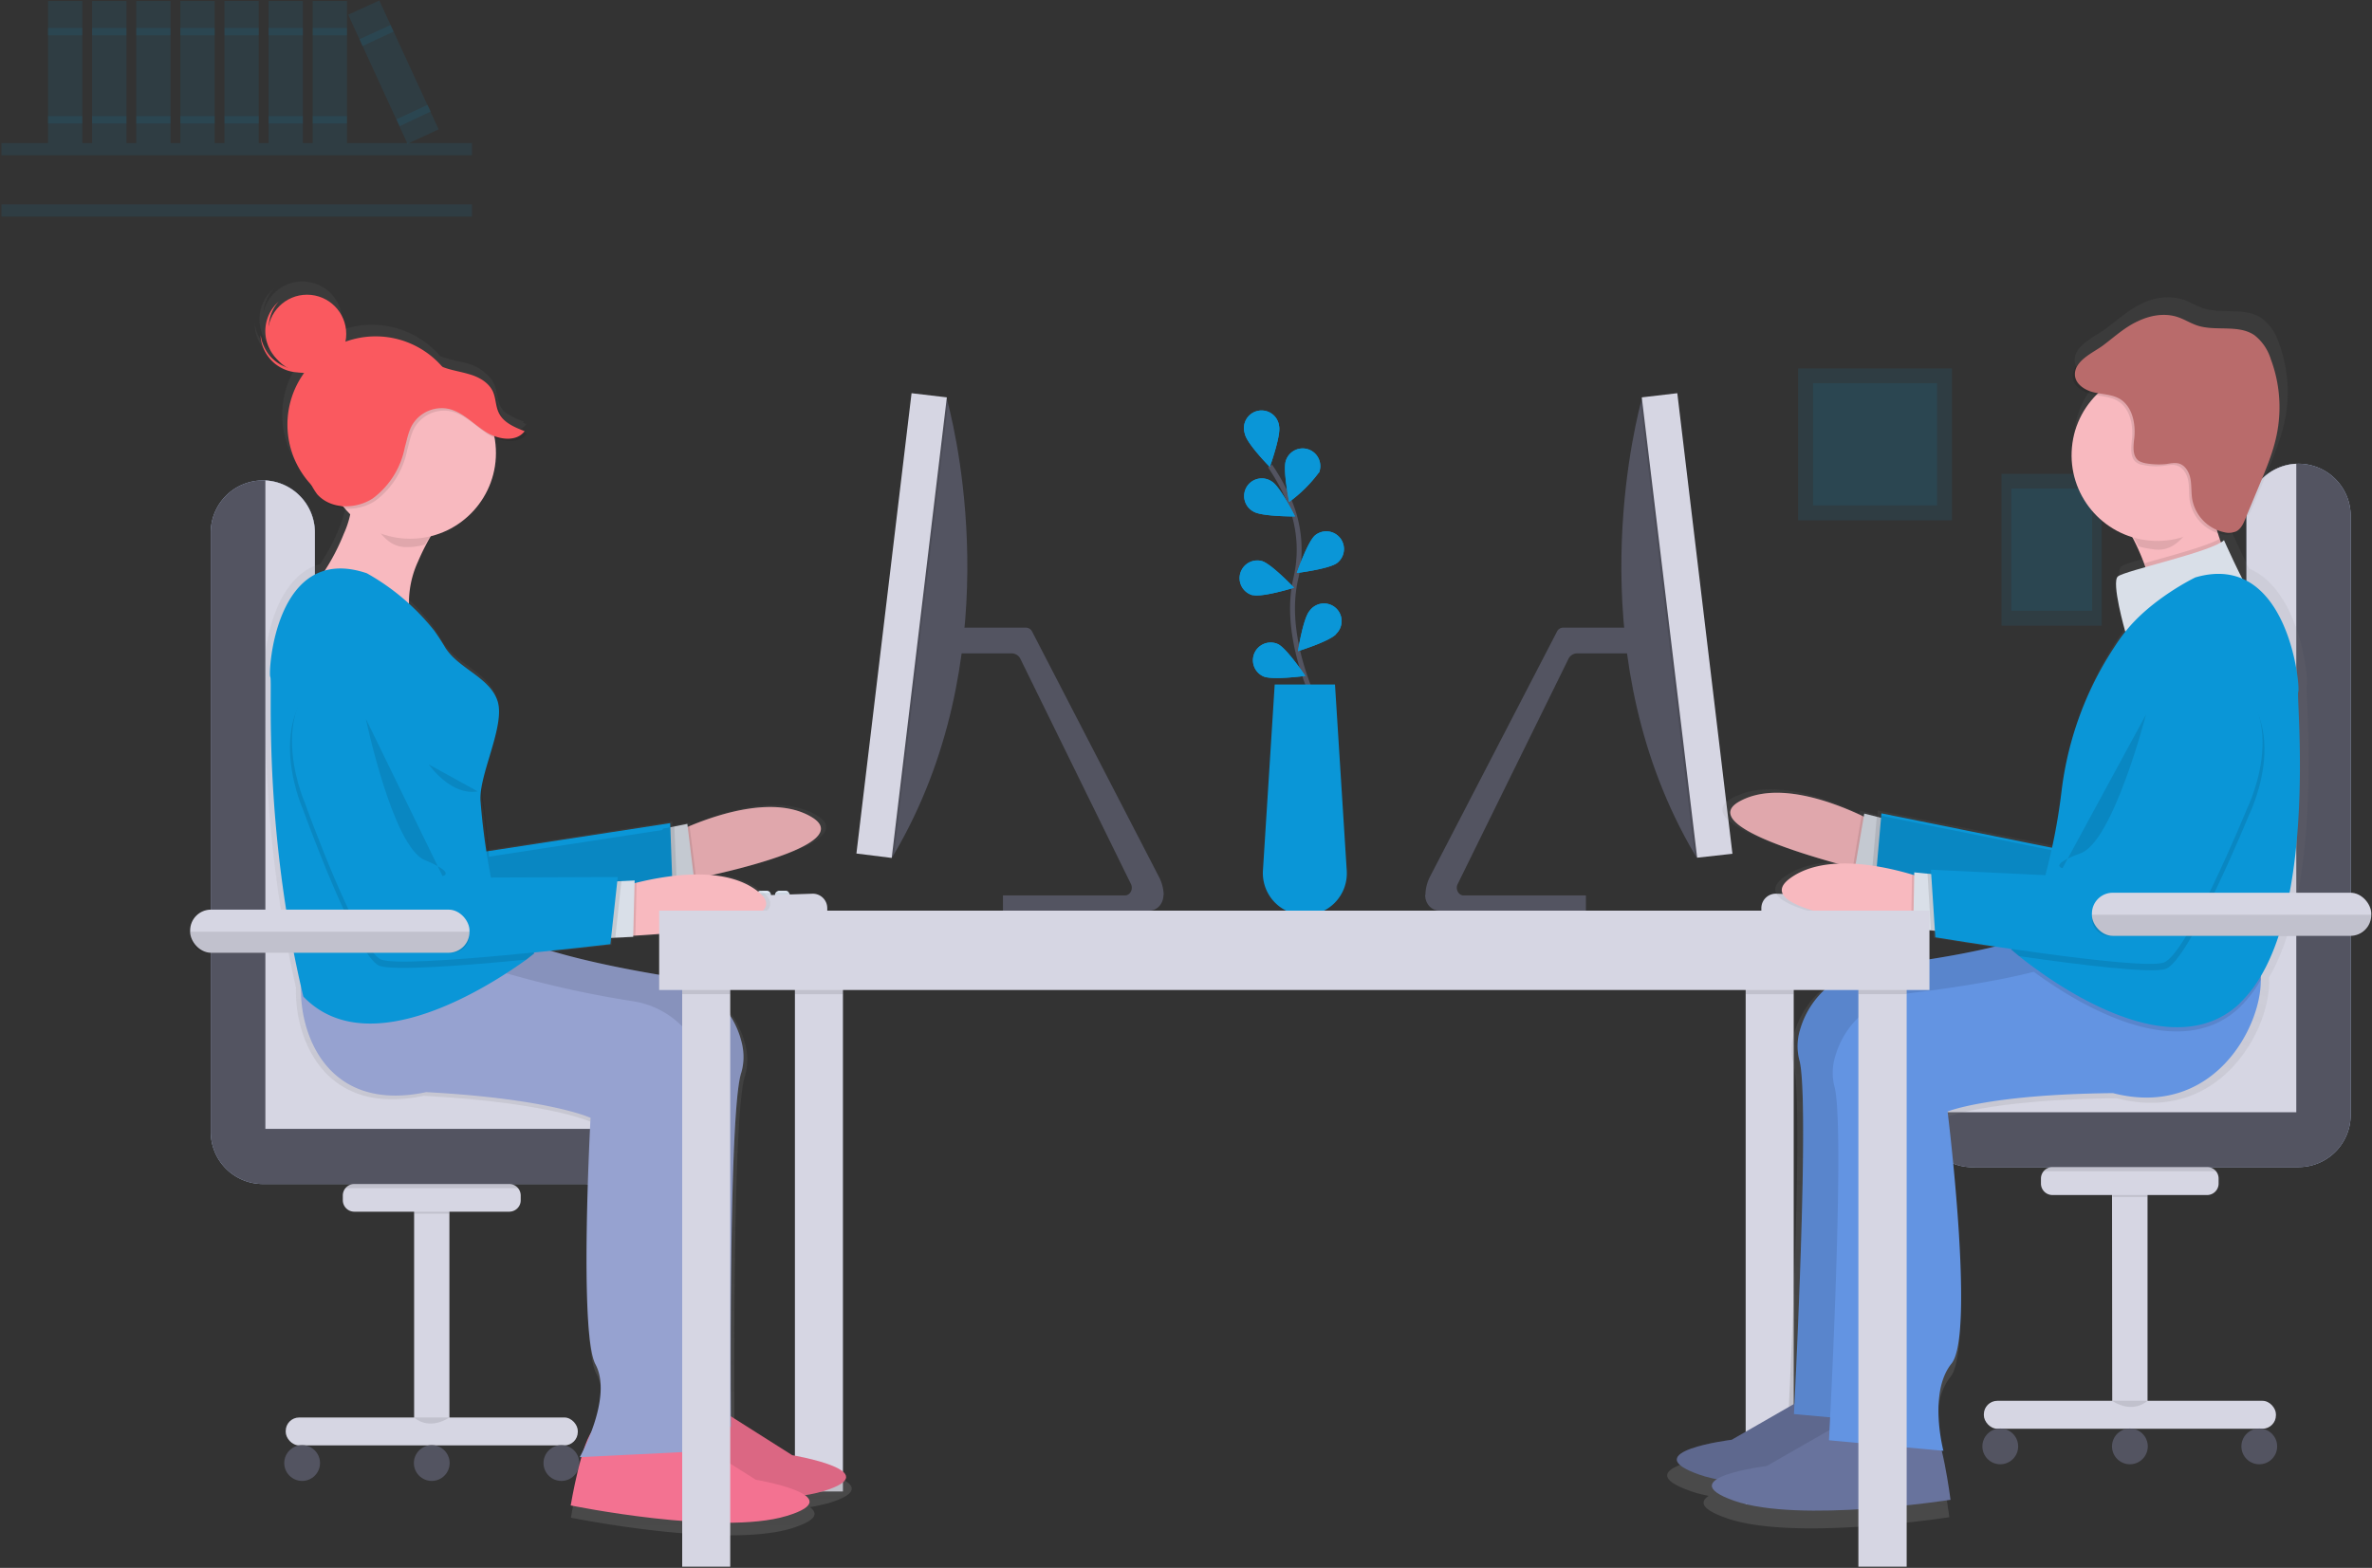 <?xml version="1.0" encoding="UTF-8"?><svg width="968" height="640" xmlns="http://www.w3.org/2000/svg"><rect width="100%" height="100%" fill="#333333" stroke="none"/><!--Generator: Sketch 50.2 (55047) - http://www.bohemiancoding.com/sketch--><defs><linearGradient x1="45.7%" y1="101.4%" x2="63.4%" y2="-1%" id="a"><stop stop-color="gray" stop-opacity=".3" offset="0%"/><stop stop-color="gray" stop-opacity=".1" offset="54%"/><stop stop-color="gray" stop-opacity=".1" offset="100%"/></linearGradient><linearGradient x1="50%" y1="100%" x2="50%" y2="0%" id="b"><stop stop-color="gray" stop-opacity=".3" offset="0%"/><stop stop-color="gray" stop-opacity=".1" offset="54%"/><stop stop-color="gray" stop-opacity=".1" offset="100%"/></linearGradient></defs><g fill="none" fill-rule="evenodd"><path fill="#0A96D7" fill-rule="nonzero" opacity=".1" d="M816.8 193.4h40.9v62h-40.9z"/><path fill="#0A96D7" fill-rule="nonzero" opacity=".1" d="M820.8 199.4h33v49.9h-33zm-87-49h62.8v62h-62.8z"/><path fill="#0A96D7" fill-rule="nonzero" opacity=".1" d="M739.9 156.4h50.6v49.9h-50.6zM.6 58.4h192v5H.6zm0 25h192v5H.6z"/><path fill="#D6D6E3" fill-rule="nonzero" d="M324.4 389.6H344v219.2h-19.6z"/><path d="M916.8 412.6V210.5a21.3 21.3 0 0 1 21.3-21.2 21.3 21.3 0 0 1 21.2 21.2v244.6a21.3 21.3 0 0 1-21.2 21.3H806.4a21.3 21.3 0 1 1 0-42.5h89.2a21.3 21.3 0 0 0 21.2-21.3z" fill="#AEBEE1" fill-rule="nonzero"/><path d="M916.8 412.6V210.5a21.3 21.3 0 0 1 21.3-21.2 21.3 21.3 0 0 1 21.2 21.2v244.6a21.3 21.3 0 0 1-21.2 21.3H806.4a21.3 21.3 0 1 1 0-42.5h89.2a21.3 21.3 0 0 0 21.2-21.3z" fill="#535461" fill-rule="nonzero"/><path d="M785.2 454a21.3 21.3 0 0 1 21.2-20.1h89.2a21.3 21.3 0 0 0 21.2-21.3V210.5c0-11.3 9-20.7 20.3-21.2V454H785.2z" fill="#D6D6E3" fill-rule="nonzero"/><path d="M128.5 419.5V217.3a21.3 21.3 0 0 0-21.2-21.2A21.3 21.3 0 0 0 86 217.3V462a21.3 21.3 0 0 0 21.3 21.3h131.6a21.3 21.3 0 1 0 0-42.5h-89.1a21.3 21.3 0 0 1-21.3-21.3z" fill="#AEBEE1" fill-rule="nonzero"/><path d="M128.5 419.5V217.3a21.3 21.3 0 0 0-21.2-21.2A21.3 21.3 0 0 0 86 217.3V462a21.3 21.3 0 0 0 21.3 21.3h131.6a21.3 21.3 0 1 0 0-42.5h-89.1a21.3 21.3 0 0 1-21.3-21.3z" fill="#535461" fill-rule="nonzero"/><path d="M260.1 460.8a21.3 21.3 0 0 0-21.2-20h-89.1a21.3 21.3 0 0 1-21.3-21.3V217.3a21.3 21.3 0 0 0-20.2-21.2v264.7h151.8zm452.3-71.2H732V614h-19.6z" fill="#D6D6E3" fill-rule="nonzero"/><path fill="#000" fill-rule="nonzero" opacity=".1" d="M324.4 389.6H344v16.2h-19.6zm388 0H732v16.2h-19.6zm-318-133.4a240 240 0 0 1-1.1 10.5h-2.8v-10.5h4z"/><path d="M474.8 365.3c0 3.5-2.5 6.4-5.7 6.4h-59.8v-6.2h49.8c2.1 0 3.5-2.6 2.4-4.7l-45.1-91.9a4 4 0 0 0-3.5-2.2h-22.4v-10.5h28.2c1 0 2 .6 2.5 1.6l51.7 100a17 17 0 0 1 2 7.5z" fill="#535461" fill-rule="nonzero"/><path d="M364.9 348.6l-.8 1.4-7.7-5.1 23.7-182.5h6.1l.7 2.4c4.1 15.8 24.2 105.1-22 183.8z" fill="#535461" fill-rule="nonzero"/><path d="M386.9 164.8l-22 183.8-.8 1.4-7.7-5.1 23.7-182.5h6.1l.7 2.4z" fill="#000" fill-rule="nonzero" opacity=".1"/><path fill="#D6D6E3" fill-rule="nonzero" d="M349.5 348.4L372 160.5l14.4 1.7-22.5 188z"/><path d="M300.1 365.3c0 1-.7 1.7-1.7 1.7H296c-1 0-1.7-.7-1.7-1.7v-.2c0-.8.8-1.5 1.6-1.5h2.6c.8 0 1.5.6 1.7 1.3v.4zm7.7 0c0 1-.8 1.7-1.7 1.7h-2.6a1.7 1.7 0 0 1-1.2-2.9c.3-.3.8-.5 1.2-.5h2.6a1.7 1.7 0 0 1 1.7 1.7zm6.8 0c0 1-.8 1.7-1.7 1.7h-2.5a1.7 1.7 0 0 1 0-3.4h2.5a1.7 1.7 0 0 1 1.7 1.7zm7.7 0c0 1-.8 1.7-1.7 1.7H318a1.7 1.7 0 0 1-1.4-2.7l.2-.2c.4-.3.8-.5 1.2-.5h2.6c.5 0 1 .2 1.2.6.3.3.5.7.5 1.1z" fill="#E3EDF9" fill-rule="nonzero"/><path d="M300 365a1.7 1.7 0 0 1-1.6 2H296c-1 0-1.8-.7-1.8-1.7v-.2l6-.2zm7.7-.4a1.7 1.7 0 0 1-1.6 2.4h-2.6a1.7 1.7 0 0 1-1.6-2.2l5.8-.2zm6.7-.2l.2 1c0 .9-.7 1.6-1.7 1.6h-2.5a1.7 1.7 0 0 1-1.6-2.4l5.6-.2zm7.9 1c0 .9-.8 1.6-1.7 1.6H318a1.7 1.7 0 0 1-1.4-2.7l5.2-.1c.3.3.5.7.5 1.1z" fill="#000" fill-rule="nonzero" opacity=".1"/><path d="M337.6 372.1h-49.4V370a3.9 3.9 0 0 1 3.7-3.9l39.7-1.3a5.9 5.9 0 0 1 6 5.8v1.6z" fill="#D6D6E3" fill-rule="nonzero"/><path d="M581.6 365.3c0 3.5 2.5 6.4 5.7 6.4h59.9v-6.2h-49.9c-2.1 0-3.5-2.6-2.4-4.7l45.2-91.9a4 4 0 0 1 3.4-2.2H666v-10.5h-28.2a2.8 2.8 0 0 0-2.4 1.6l-51.8 100a17 17 0 0 0-1.9 7.5z" fill="#535461" fill-rule="nonzero"/><path d="M691.5 348.6l.9 1.4 7.6-5.1-23.7-182.5h-6.1l-.7 2.4c-4 15.8-24.2 105.1 22 183.8z" fill="#535461" fill-rule="nonzero"/><path d="M669.5 164.8l22 183.8.8 1.4 7.7-5.1-23.7-182.5h-6.1l-.7 2.4z" fill="#000" fill-rule="nonzero" opacity=".1"/><path fill="#D6D6E3" fill-rule="nonzero" d="M670 162.2l14.5-1.7 22.5 188-14.4 1.6z"/><path d="M756.3 365.3c0 1 .8 1.7 1.7 1.7h2.6c1 0 1.7-.7 1.7-1.7v-.2c-.1-.8-.8-1.5-1.7-1.5H758c-.8 0-1.4.6-1.6 1.3l-.1.4zm-7.7 0c0 1 .8 1.7 1.7 1.7h2.6a1.7 1.7 0 0 0 1.2-2.9c-.3-.3-.7-.5-1.2-.5h-2.6c-.7 0-1.3.4-1.6 1v.7zm-6.8 0c0 1 .8 1.7 1.7 1.7h2.6a1.7 1.7 0 0 0 0-3.4h-2.6a1.7 1.7 0 0 0-1.7 1.7zm-7.7 0c0 1 .8 1.7 1.7 1.7h2.6a1.7 1.7 0 0 0 1.4-2.7l-.2-.2c-.3-.3-.8-.5-1.2-.5h-2.6c-.4 0-.9.2-1.2.6-.3.3-.5.7-.5 1.1z" fill="#E3EDF9" fill-rule="nonzero"/><path d="M756.4 365a1.7 1.7 0 0 0 1.6 2h2.6c1 0 1.7-.7 1.7-1.7v-.2l-6-.2zm-7.6-.4a1.7 1.7 0 0 0 1.5 2.4h2.6a1.7 1.7 0 0 0 1.6-2.2l-5.7-.2zm-6.7-.2c-.2.3-.3.6-.3 1 0 .9.8 1.6 1.7 1.6h2.6a1.7 1.7 0 0 0 1.5-2.4l-5.5-.2zm-8 1c0 .9.8 1.6 1.7 1.6h2.6a1.7 1.7 0 0 0 1.4-2.7l-5.2-.1c-.3.3-.5.7-.5 1.1z" fill="#000" fill-rule="nonzero" opacity=".1"/><path d="M718.8 372.1h49.4V370a3.9 3.9 0 0 0-3.7-3.9l-39.6-1.3a5.9 5.9 0 0 0-6.1 5.8v1.6z" fill="#D6D6E3" fill-rule="nonzero"/><path d="M925.8 399.3c23-39.2 14.7-118.1 15.6-119.6.8-1.3-2.3-38.5-23.5-47.6-3.9-7.6-7.6-16.1-7.6-16.1l-1.3.9a66.5 66.5 0 0 1-1.2-3.8l1.8.5c1.6.4 3.3.2 4.8-.5l1.4-1c1.7-1.2 2.6-3.2 3.4-5l6.2-14.8c2.7-6.7 5.5-13.4 7-20.5A57.6 57.6 0 0 0 930 140a20.3 20.3 0 0 0-7-10.1c-6.8-4.7-16.4-1.5-24.2-4.2-2.6-.9-5-2.4-7.5-3.3a23 23 0 0 0-17.2 1.5c-5.4 2.5-9.7 6.5-14.4 10-2.3 1.8-6 3.6-8.8 6-2.6 2-4.6 4.6-4.2 7.9.4 3.7 4.4 6 8 6.8l1.9.4a36 36 0 0 0 15.4 59.8 84.4 84.4 0 0 1 5.4 12.5c-6.1 1.7-10.8 3.1-11.8 4-2.9 2.3 3.1 23.1 3.1 23.1a102.1 102.1 0 0 0-4.6 6.6 140.6 140.6 0 0 0-22.2 60.5 284 284 0 0 1-4 23.7l-71.6-14.4-.1 1.8-1.8-.4-5.3-1.3-.3 1.2-.8-.4c-13.3-6.3-35.8-14.2-51-6-16 8.6 18.6 20.1 40.8 26.2-7.3.4-14.4 2.1-20 6.3-16 12 29.5 18.4 51 20.6h1v.5l7.4.7 1.7.2.2 2.6 25 4c-16.3 4-36.5 6.8-50.5 8.5a36.9 36.9 0 0 0-31.4 26.4 23.5 23.5 0 0 0-.3 12.7c4.1 14.6-1 121.5-2.1 144.5L703.4 594s-41 5-13.6 14.6c2.4.9 5 1.5 7.5 2-3.6 2.4-3.3 5.4 7.3 9.1 27.3 9.6 90.9-.4 90.9-.4s-1.4-11.3-3.7-20.6h.7S786 574.3 796 562c10-12.3-1.7-106-1.7-106s17.5-7.2 69.5-7.7c42 10.8 62.5-27.8 62.2-47.7l-.1-1.3z" fill="url(#a)" fill-rule="nonzero"/><path d="M770.5 338.6l-4.4 18-10-2.4c-20.3-5.3-63.2-18-46-27.2 14.8-8 36.6-.2 49.6 5.9a124.6 124.6 0 0 1 10.8 5.7z" fill="#F8B9BF" fill-rule="nonzero"/><path d="M769.3 343.7l-3.2 13-10-2.4 3.6-21.4c4.7 2.3 8.3 4.3 9.9 5.2l-.3 5.6z" fill="#000" fill-rule="nonzero" opacity=".1"/><path fill="#D9DFE8" fill-rule="nonzero" d="M769.3 358l-12.4-3.1 3.9-22.8 9.9 2.5z"/><path fill="#000" fill-rule="nonzero" opacity=".1" d="M769.3 358l-5.4-1.4 2-23.2 4.8 1.2z"/><path d="M889.1 263.7s-23.8-13.8-34.4 25.7c-10.6 39.5-11.6 57.8-11.6 57.8L767.8 332l-2.4 27.5s80.5 26 90.7 24.1c10-1.9 43-57 43-57s29.8-42.7-10-63z" fill="#0A96D7" fill-rule="nonzero"/><g opacity=".1" fill="#000" fill-rule="nonzero"><path d="M770.5 338.6l-4.4 18-10-2.4c-20.3-5.3-63.2-18-46-27.2 14.8-8 36.6-.2 49.6 5.9a124.6 124.6 0 0 1 10.8 5.7z"/><path d="M769.3 343.7l-3.2 13-10-2.4 3.6-21.4c4.7 2.3 8.3 4.3 9.9 5.2l-.3 5.6z"/><path d="M769.3 358l-12.4-3.1 3.9-22.8 9.9 2.5z"/><path d="M769.3 358l-5.4-1.4 2-23.2 4.8 1.2z"/><path d="M889.1 264.7s-23.8-13.8-34.4 25.7c-10.6 39.5-11.6 57.8-11.6 57.8L767.8 333l-2.4 27.5s80.5 26 90.7 24.1c10-1.9 43-57 43-57s29.8-42.7-10-63z"/></g><path d="M737.5 570l-30.8 17.7s-39.8 4.9-13.3 14.2c26.5 9.3 88.2-.5 88.2-.5s-3.4-27.7-8.2-31.5c-4.7-4-36 0-36 0z" fill="#68739D" fill-rule="nonzero"/><path d="M857.3 371.3s-15.3 8-42.5 14.9c-16 4-35.9 6.8-49.6 8.4a35.8 35.8 0 0 0-30.6 25.7 22.8 22.8 0 0 0-.3 12.4c4.5 15.8-2.2 144.5-2.2 144.5l46.7 4.3s-6.4-23.7 3.3-35.7c9.6-12-1.7-102.9-1.7-102.9s17-7 67.5-7.4c46.9 12 66.2-39.3 59-53.7-7.3-14.3-49.6-10.5-49.6-10.5z" fill="#6394E2" fill-rule="nonzero"/><g opacity=".1" fill="#000" fill-rule="nonzero"><path d="M737.5 570l-30.8 17.7s-39.8 4.9-13.3 14.2c26.5 9.3 88.2-.5 88.2-.5s-3.4-27.7-8.2-31.5c-4.7-4-36 0-36 0z"/><path d="M857.3 371.3s-15.3 8-42.5 14.9c-16 4-35.9 6.8-49.6 8.4a35.8 35.8 0 0 0-30.6 25.7 22.8 22.8 0 0 0-.3 12.4c4.5 15.8-2.2 144.5-2.2 144.5l46.7 4.3s-6.4-23.7 3.3-35.7c9.6-12-1.7-102.9-1.7-102.9s17-7 67.5-7.4c46.9 12 66.2-39.3 59-53.7-7.3-14.3-49.6-10.5-49.6-10.5z"/></g><path d="M751.9 580.7L721 598.4s-39.8 4.9-13.3 14.2 88.3-.4 88.3-.4-3.5-27.7-8.2-31.6c-4.8-3.9-36 .1-36 .1z" fill="#68739D" fill-rule="nonzero"/><path d="M862.3 446.2c-50.6.5-67.5 7.5-67.5 7.5s11.3 91 1.6 102.9c-9.6 11.9-3.3 35.6-3.3 35.6l-46.7-4.3.2-4.2c1.2-22.4 6.1-126.2 2-140.3-1-4-.9-8.3.4-12.4a35.8 35.8 0 0 1 30.5-25.6c13.8-1.7 33.7-4.5 49.6-8.5l.8-.2c26.7-6.9 41.7-14.7 41.7-14.7s42.3-3.8 49.6 10.6a17 17 0 0 1 1.4 7.2c.4 19.4-19.5 56.9-60.3 46.4z" fill="#6394E2" fill-rule="nonzero"/><path d="M791.9 361l-1.7 18.6-10.3-1c-20.8-2.2-65.1-8.3-49.5-20 13.5-10 36.2-5.7 50-1.6a128.2 128.2 0 0 1 11.5 4zM916 240.2s-6.3 4.9-14 10.3a347.3 347.3 0 0 1-25 4.5c2.4-8 1-17-2-25a93.7 93.7 0 0 0-12.5-23l42.4-13.2c-3.4 8.4-1.9 18 1 26.3a86.8 86.8 0 0 0 10 20.1z" fill="#F8B9BF" fill-rule="nonzero"/><path d="M791.4 366.3l-1.2 13.2-10.3-.9.4-21.6c5 1.5 8.9 3 10.6 3.6l.5 5.7z" fill="#000" fill-rule="nonzero" opacity=".1"/><path fill="#D9DFE8" fill-rule="nonzero" d="M793.5 380.3l-12.7-1.2.4-23 10.2 1z"/><path d="M916 240.1s-6.2 4.9-13.8 10.3a347.3 347.3 0 0 1-25.2 4.5c2.5-8 1-17-1.8-25 10.3-3 25.1-6.8 30.8-10a86.8 86.8 0 0 0 10 20.2z" fill="#000" fill-rule="nonzero" opacity=".1"/><path d="M907.6 220.5s7.1 16 11.6 23.3c4.4 7.3-51.9 14-51.9 14s-5.8-20.2-3-22.5c2.8-2.4 38.6-10.1 43.3-14.8z" fill="#D9DFE8" fill-rule="nonzero"/><path d="M922.7 399.8c-2.3 4.2-5.3 8-8.7 11.4-24.9 23.6-65.6-1-84-14.5 26.7-6.9 41.7-14.7 41.7-14.7s42.3-3.8 49.5 10.6a17 17 0 0 1 1.5 7.2z" fill="#000" fill-rule="nonzero" opacity=".1"/><path d="M914.1 409.5c-28.2 26.8-77-8.7-90.1-19.2l-3.3-2.8c5.2-4.8 9.7-15.1 13.3-27.7a243.6 243.6 0 0 0 7.3-36.8 136.5 136.5 0 0 1 21.5-58.8c1.5-2.3 3-4.5 4.5-6.3 10.7-13.6 28.6-22.2 28.6-22.2 37.9-11.1 43 45 42 46.7-1 1.6 9 95.9-23.8 127z" fill="#0A96D7" fill-rule="nonzero"/><path d="M917.8 332.7s-24.3 59.4-34 62.8c-5.6 2-35.4-1.7-59.8-5.2l-3.3-2.7c5.2-4.9 9.7-15.2 13.3-27.8l31.5 1.5s-1.8-18.1 2.9-58.8 30.2-30.6 30.2-30.6c42.4 14.2 19.2 60.8 19.2 60.8zm-124.3 47.6l-5.5-.5-1.4-23.2 4.8.4z" fill="#000" fill-rule="nonzero" opacity=".1"/><path d="M898 269.3s-25.6-10.1-30.3 30.6c-4.6 40.6-2.8 58.8-2.8 58.8L788 355l1.8 27.6s83.5 13.7 93.2 10.3c9.7-3.4 34-62.8 34-62.8s23.2-46.7-19.1-60.8z" fill="#0A96D7" fill-rule="nonzero"/><path d="M899.7 209c-1.1-6 5.2-6 7.5-11.7l-42.3 13.2a93.4 93.4 0 0 1 7.8 12.5c2.2.7 4.5 1 6.7 1.3 10.1 1 13.3-9 20.3-15.3z" fill="#000" fill-rule="nonzero" opacity=".1"/><circle fill="#F8B9BF" fill-rule="nonzero" transform="rotate(-84.7 880.4 185.8)" cx="880.4" cy="185.8" r="35"/><path d="M845.9 154.3c.4 3.6 4.3 5.8 7.8 6.6 3.6.9 7.5.9 10.6 2.8 5 3 6.4 10 5.7 15.8-.3 3.3-.8 7.4 1.9 9.3.9.6 1.8.9 2.8 1 2.8.6 5.8.7 8.6.3 1.7-.2 3.4-.6 5-.1 2.6.8 4.2 3.5 4.7 6.2s.2 5.4.6 8.1a16.9 16.9 0 0 0 13.4 13.8c1.5.4 3.2.2 4.7-.4 1.9-1 2.8-3.2 3.7-5.2l6-14.3c2.7-6.5 5.4-13 6.8-19.9a56 56 0 0 0-2.4-31 19.8 19.8 0 0 0-6.7-9.7c-6.7-4.5-16-1.4-23.6-4-2.5-.9-4.7-2.4-7.2-3.3-5.4-1.9-11.6-.9-16.8 1.6-5.2 2.4-9.4 6.2-14 9.7-4 3.1-12.3 6.4-11.6 12.7z" fill="#000" fill-rule="nonzero" opacity=".1"/><path d="M846.8 153.5c.5 3.6 4.3 5.9 7.9 6.7 3.5.8 7.4.8 10.5 2.7 5 3.1 6.4 10 5.8 15.8-.4 3.4-.9 7.4 1.8 9.4.9.5 1.8.8 2.8 1 2.9.5 5.8.6 8.6.3 1.7-.3 3.5-.6 5-.2 2.7.8 4.2 3.6 4.7 6.2.5 2.7.3 5.5.7 8.2a16.9 16.9 0 0 0 13.3 13.7c1.6.4 3.2.2 4.7-.4 1.9-1 2.9-3.1 3.7-5.1l6-14.4c2.7-6.5 5.4-13 6.8-19.9a56 56 0 0 0-2.4-30.9 19.8 19.8 0 0 0-6.7-9.8c-6.6-4.5-16-1.4-23.5-4-2.6-.9-4.8-2.3-7.3-3.2-5.4-2-11.5-1-16.7 1.5-5.3 2.4-9.5 6.3-14 9.7-4 3.1-12.4 6.4-11.7 12.7z" fill="#B96B6B" fill-rule="nonzero"/><path d="M875.8 291.6s-13.4 51.9-26.7 56.7c-13.3 4.8-7.4 6.1-7.4 6.1" fill="#000" fill-rule="nonzero" opacity=".1"/><path fill="#D6D6E3" fill-rule="nonzero" d="M861.9 481.6h14.5v95.3H862z"/><path fill="#000" fill-rule="nonzero" opacity=".1" d="M861.9 481.6h14.5v7H862z"/><path d="M832.9 481v2a4.7 4.7 0 0 0 4.7 4.8h63.1a4.7 4.7 0 0 0 4.7-4.7v-2c0-2.6-2-4.7-4.7-4.7h-63.1a4.7 4.7 0 0 0-4.7 4.7z" fill="#D6D6E3" fill-rule="nonzero"/><path d="M834 478.1h70.4a4.7 4.7 0 0 0-3.7-1.7h-63.1c-1.4 0-2.8.6-3.6 1.7z" fill="#000" fill-rule="nonzero" opacity=".1"/><rect fill="#D6D6E3" fill-rule="nonzero" x="809.6" y="571.8" width="119.2" height="11.4" rx="5.5"/><circle fill="#535461" fill-rule="nonzero" cx="922" cy="590.4" r="7.3"/><circle fill="#535461" fill-rule="nonzero" cx="816.3" cy="590.4" r="7.3"/><circle fill="#535461" fill-rule="nonzero" cx="869.2" cy="590.4" r="7.3"/><rect fill="#D6D6E3" fill-rule="nonzero" x="853.7" y="364.4" width="114" height="17.6" rx="8.5"/><path d="M876.4 571.8s-5.7 5.6-14.5 0m105.9-198.4v1.4c0 4-3.3 7.3-7.3 7.3H861c-4 0-7.3-3.3-7.3-7.3v-1.4h114z" fill="#000" fill-rule="nonzero" opacity=".1"/><path fill="#D6D6E3" fill-rule="nonzero" d="M758.4 389.6h19.7v249.9h-19.7z"/><path fill="#000" fill-rule="nonzero" opacity=".1" d="M758.4 389.6h19.7v16.2h-19.7z"/><path fill="#D6D6E3" fill-rule="nonzero" d="M169 488.4h14.4v95.4H169z"/><path fill="#000" fill-rule="nonzero" opacity=".1" d="M169 488.4h14.4v7H169z"/><path d="M212.5 488v2c0 2.5-2.1 4.6-4.7 4.6h-63.2a4.7 4.7 0 0 1-4.7-4.7v-2a4.7 4.7 0 0 1 4.7-4.6h63.2a4.7 4.7 0 0 1 4.7 4.7z" fill="#D6D6E3" fill-rule="nonzero"/><path d="M211.4 485H141a4.7 4.7 0 0 1 3.6-1.7h63.2c1.4 0 2.7.6 3.6 1.6z" fill="#000" fill-rule="nonzero" opacity=".1"/><rect fill="#D6D6E3" fill-rule="nonzero" x="116.6" y="578.6" width="119.2" height="11.4" rx="5.5"/><circle fill="#535461" fill-rule="nonzero" cx="123.3" cy="597.2" r="7.3"/><circle fill="#535461" fill-rule="nonzero" cx="229.1" cy="597.2" r="7.3"/><circle fill="#535461" fill-rule="nonzero" cx="176.2" cy="597.2" r="7.3"/><path d="M169 578.6s5.6 5.6 14.4 0" fill="#000" fill-rule="nonzero" opacity=".1"/><path d="M539.1 291.5s-16.3-29.6-10.3-55.3a51.2 51.2 0 0 0-2.9-32.3 86 86 0 0 0-7.6-13.7" stroke="#535461" stroke-width="2"/><path d="M522 174c.8 3.8-3.8 16.6-3.8 16.6S508.7 181 508 177a7.2 7.2 0 1 1 14-3zm16.2 18.9a57 57 0 0 1-12.1 12s-2.7-13.3-1.3-17a7.2 7.2 0 1 1 13.5 5zm7.6 36.8c-3 2.5-16.6 4.2-16.6 4.2s4.4-12.8 7.5-15.4a7.2 7.2 0 1 1 9.1 11.2zm-.5 29.1c-2.7 3-15.6 7-15.6 7s2.1-13.4 4.7-16.4a7.2 7.2 0 1 1 10.8 9.4zm-33.8-50c3.4 2.1 17 2 17 2s-6-12.1-9.4-14.2a7.2 7.2 0 1 0-7.6 12.2zm-.2 34.1c3.9 1 16.8-3 16.8-3s-9.4-9.9-13.2-10.9a7.2 7.2 0 0 0-3.6 14zm4.3 33.2c3.6 1.6 17.1-.2 17.1-.2s-7.6-11.3-11.2-13a7.2 7.2 0 0 0-5.9 13.2z" fill="#0A96D7" fill-rule="nonzero"/><path d="M522 174c.8 3.8-3.8 16.6-3.8 16.6S508.7 181 508 177a7.2 7.2 0 1 1 14-3zm16.2 18.9a57 57 0 0 1-12.1 12s-2.7-13.3-1.3-17a7.2 7.2 0 1 1 13.5 5zm7.6 36.8c-3 2.5-16.6 4.2-16.6 4.2s4.4-12.8 7.5-15.4a7.2 7.2 0 1 1 9.1 11.2zm-.5 29.1c-2.7 3-15.6 7-15.6 7s2.1-13.4 4.7-16.4a7.2 7.2 0 1 1 10.8 9.4zm-33.8-50c3.4 2.1 17 2 17 2s-6-12.1-9.4-14.2a7.2 7.2 0 1 0-7.6 12.2zm-.2 34.1c3.9 1 16.8-3 16.8-3s-9.4-9.9-13.2-10.9a7.2 7.2 0 0 0-3.6 14zm4.3 33.2c3.6 1.6 17.1-.2 17.1-.2s-7.6-11.3-11.2-13a7.2 7.2 0 0 0-5.9 13.2zm16.9 97.4a17.1 17.1 0 0 1-17.1-18.2l4.8-75.9h24.6l4.8 76a17.1 17.1 0 0 1-17.1 18.2z" fill="#0A96D7" fill-rule="nonzero"/><path fill="#0A96D7" fill-rule="nonzero" opacity=".1" d="M19.6.4h14v58h-14zm18 0h14v58h-14zm18 0h14v58h-14zm18 0h14v58h-14zm36 0h14v58h-14zm18 0h14v58h-14z"/><path fill="#0A96D7" fill-rule="nonzero" opacity=".1" d="M19.6 11.4h14v3h-14zm0 36h14v3h-14zm18-36h14v3h-14zm0 36h14v3h-14zm18-36h14v3h-14zm0 36h14v3h-14zm18-36h14v3h-14zm0 36h14v3h-14zm18-36h14v3h-14zm0 36h14v3h-14zm18-36h14v3h-14zm0 36h14v3h-14zm18-36h14v3h-14zm0 36h14v3h-14z"/><path fill="#0A96D7" fill-rule="nonzero" opacity=".1" d="M91.6.4h14v58h-14zM142.1 6L154.8.2 179 52.8l-12.7 5.9z"/><path fill="#0A96D7" fill-rule="nonzero" opacity=".1" d="M146.7 16l12.7-5.8 1.2 2.7-12.7 5.9zm15.1 32.7l12.7-5.9 1.3 2.7-12.7 6z"/><path d="M325.1 598.5l-25.4-16.2c-.1-22.9-.5-128.9 4.3-143 1.2-4.1 1.3-8.5.2-12.7a36.5 36.5 0 0 0-30-27.5c-13.7-2.2-33.5-5.9-49.4-10.6 14.2-1.5 24.8-2.8 24.8-2.8l.3-2.6 9.1-.5v-.3h1c21.3-1.4 66.7-5.6 51.2-18.3a35.6 35.6 0 0 0-19.4-7c22.2-5.1 57-15 41.5-24.2-14.7-8.8-37.3-1.9-50.8 3.7l-.8.4-.1-1.2-5.4 1-1.7.4-.1-1.8-75.5 11.7c-.6-8.7-1.6-17.3-3-25.8 1.6-11.3 9.5-27.7 6.7-36.5-3.2-10.2-16.4-13.6-22-22.8a104.3 104.3 0 0 0-4.3-6.7 70 70 0 0 0-10.7-11.5 48.6 48.6 0 0 1 4-17.2c1.4-3.7 3.2-7.2 5.2-10.6a35.6 35.6 0 0 0 26.5-41c4.7 2 10.5 2.2 13.5-1.8l-1.4-.5.4-.5c-2.9-1.1-6-2.4-8.3-4.4a9.7 9.7 0 0 1-1.4-2.1c-1.4-2.8-1.2-6.2-2.5-9-.7-1.3-1.5-2.5-2.6-3.4a17.8 17.8 0 0 0-8.5-4.9c-3.6-1-7.4-1.5-10.9-3a36.8 36.8 0 0 0-39-11l-1.3.5a16.3 16.3 0 0 0-31.8-7.2 16.3 16.3 0 0 1 4.3-9.8l-.8.7a16.3 16.3 0 0 0-.7 23l.3.3a16.4 16.4 0 0 0 4.1 3.6 16.3 16.3 0 0 1-10.7-13.3v1a16.3 16.3 0 0 0 17.3 15.3h.5l-.3.3a36.7 36.7 0 0 0 3.3 45.4 17 17 0 0 0 2.6 4.2l1.2 1.2a15.5 15.5 0 0 0 10.5 4.9l2.1 2.2a59.5 59.5 0 0 1-2.5 8.3 87.3 87.3 0 0 1-8 15.3c-21.6 6.1-23.5 42.8-22.7 44.2 1 1.6-3.2 59.2 12.8 128.8-.7 19.9 11 52.8 52.1 44.1 51.5 2.8 68.4 10.7 68.4 10.7s-4.9 89.5 2 102.6c4.5 8.1 1.4 20.1-2 28.6a31.5 31.5 0 0 0-2.8 6.6l-1.7 3.4h.7c-2.7 9.2-4.5 20.3-4.5 20.3s62.4 12.7 89.9 4.4c10.6-3.3 11-6.2 7.6-8.7 2.6-.4 5-1 7.5-1.6 27.5-8.3-12.9-15.1-12.9-15.1z" fill="url(#b)" fill-rule="nonzero"/><path d="M189.3 173.3a36 36 0 1 1-72 0 36 36 0 0 1 72 0z" fill="#FA595F" fill-rule="nonzero"/><path d="M270.4 342.4l3.6 18.2 10.1-2c20.5-4.3 64-15 47.1-25.1-14.4-8.6-36.6-1.8-49.8 3.7a117 117 0 0 0-10 4.7l-1 .5z" fill="#F8B9BF" fill-rule="nonzero"/><path d="M271.4 347.5l2.6 13.1 10.1-2-2.7-21.4a117 117 0 0 0-10 4.7v5.6z" fill="#000" fill-rule="nonzero" opacity=".1"/><path fill="#D9DFE8" fill-rule="nonzero" d="M270.8 361.7l12.5-2.5-2.8-22.9-10 2z"/><path fill="#000" fill-rule="nonzero" opacity=".1" d="M270.8 361.7l5.4-1-1-23.3-4.7 1z"/><path d="M155.2 262.3s24.4-12.8 33.3 27.2c8.9 40 9 58.2 9 58.2l76-11.7 1 27.6S193 386 183 383.6c-10-2.3-40.5-58.8-40.5-58.8s-28-44 12.7-62.5z" fill="#0A96D7" fill-rule="nonzero"/><g opacity=".1" fill="#000" fill-rule="nonzero"><path d="M270.4 342.4l3.6 18.2 10.1-2c20.5-4.3 64-15 47.1-25.1-14.4-8.6-36.6-1.8-49.8 3.7a117 117 0 0 0-11 5.2z"/><path d="M271.4 347.5l2.6 13.1 10.1-2-2.7-21.4a117 117 0 0 0-10 4.7v5.6z"/><path d="M270.8 361.7l12.5-2.5-2.8-22.9-10 2z"/><path d="M270.8 361.7l5.4-1-1-23.3-4.7 1z"/><path d="M157.2 264.3s24.4-12.8 33.3 27.2c8.9 40 9 58.2 9 58.2l76-11.7 1 27.6S195 388 185 385.6c-10-2.3-40.5-58.8-40.5-58.8s-28-44 12.7-62.5z"/></g><path d="M293.3 575l30 19s39.5 6.6 12.6 14.7c-27 8.2-88.1-4.3-88.1-4.3s4.6-27.5 9.6-31.2c5-3.6 35.9 1.8 35.9 1.8z" fill="#F37291" fill-rule="nonzero"/><path d="M182.3 371.2s15 8.6 41.8 16.7c15.7 4.8 35.5 8.5 49.2 10.7a35.8 35.8 0 0 1 29.4 27c1 4 1 8.3-.2 12.3-5.3 15.7-4.2 144.5-4.2 144.5l-46.8 2.3s7.4-23.5-1.8-35.8c-9-12.4 6.2-102.7 6.2-102.7s-16.6-7.8-67-10.5c-47.4 10-64.4-42.1-56.6-56.2 7.9-14 50-8.3 50-8.3z" fill="#96A2D0" fill-rule="nonzero"/><g opacity=".1" fill="#000" fill-rule="nonzero"><path d="M293.3 575l30 19s39.5 6.6 12.6 14.7c-27 8.2-88.1-4.3-88.1-4.3s4.6-27.5 9.6-31.2c5-3.6 35.9 1.8 35.9 1.8z"/><path d="M182.3 371.2s15 8.6 41.8 16.7c15.7 4.8 35.5 8.5 49.2 10.7a35.8 35.8 0 0 1 29.4 27c1 4 1 8.3-.2 12.3-5.3 15.7-4.2 144.5-4.2 144.5l-46.8 2.3s7.4-23.5-1.8-35.8c-9-12.4 6.2-102.7 6.2-102.7s-16.6-7.8-67-10.5c-47.4 10-64.4-42.1-56.6-56.2 7.9-14 50-8.3 50-8.3z"/></g><path d="M278.4 585l30 19s39.5 6.7 12.6 14.8c-27 8.2-88.1-4.3-88.1-4.3s4.6-27.5 9.6-31.1c4.9-3.7 35.9 1.7 35.9 1.7z" fill="#F37291" fill-rule="nonzero"/><path d="M174 445.8c50.4 2.7 67 10.5 67 10.5s-4.8 87.8 2 100.6c7.3 13.5-6.4 37.9-6.4 37.9l46.8-2.3v-4.2c-.1-22.4-.5-126.3 4.2-140.3 1.2-4 1.2-8.3.1-12.3a35.8 35.8 0 0 0-29.3-27 414.2 414.2 0 0 1-49.2-10.7l-.8-.2c-26.4-8-41-16.5-41-16.5s-31.2-2.2-39 11.8c-1 1.9-5.3 5.4-5.5 8.3-1.2 19.4 9.9 53.1 51 44.4z" fill="#96A2D0" fill-rule="nonzero"/><path d="M248.1 363.9l.9 18.5 10.3-.5c21-1.2 65.4-5.3 50.3-17.8-13-10.6-36-7.2-49.8-3.8-5 1.3-9 2.6-10.7 3.2l-1 .4zM129.3 237.6s6 5.1 13.4 10.8c8.3 2.3 18 4.3 25 5.6a40 40 0 0 1 2.9-24.8c3.4-8 8-15.6 13.6-22.5l-41.7-15a39 39 0 0 1-2.2 26.2 86.8 86.8 0 0 1-11 19.7z" fill="#F8B9BF" fill-rule="nonzero"/><path d="M248.4 369l.6 13.4 10.3-.5.5-21.6c-5 1.3-9 2.6-10.7 3.2l-.7 5.6z" fill="#000" fill-rule="nonzero" opacity=".1"/><path fill="#D9DFE8" fill-rule="nonzero" d="M245.6 383l12.8-.6.6-23-10.2.5z"/><path d="M123.8 406.8c27 28.1 77.4-5.3 91-15.1l3.3-2.6c-5-5.1-13-9.8-16-22.6a277 277 0 0 1-6-39.5c-.8-10.6 10.1-30.6 7-40.7-3.2-10-16.2-13.3-21.6-22.3a98.8 98.8 0 0 0-4.3-6.6 93.4 93.4 0 0 0-27.5-23.4c-37.4-12.7-40.3 40.6-39.4 42.3 1 1.6-3.3 60.4 13.5 130.5z" fill="#0A96D7" fill-rule="nonzero"/><path d="M123.5 330s21.7 60.4 31.3 64.2c5.5 2.2 35.4-.1 60-2.5l3.3-2.6c-5-5.1-9-15.6-12-28.4l-31.6.2s2.6-18-.2-59-28.9-31.8-28.9-31.8c-43 12.3-21.9 60-21.9 60zm122.1 53l5.5-.2 2.5-23.2-4.8.2z" fill="#000" fill-rule="nonzero" opacity=".1"/><path d="M146.2 267.5s26-9 28.8 31.9c2.9 40.8.3 58.9.3 58.9l76.8-.3-3 27.4s-84 10-93.5 6.3c-9.6-3.8-31.3-64.3-31.3-64.3s-21-47.6 21.9-60z" fill="#0A96D7" fill-rule="nonzero"/><path d="M147.1 207.3c1.4-6-5-6.2-7-12l41.7 15a93.4 93.4 0 0 0-8.4 12c-2.2.6-4.5 1-6.7 1-10.2.6-12.9-9.5-19.6-16z" fill="#000" fill-rule="nonzero" opacity=".1"/><circle fill="#F8B9BF" fill-rule="nonzero" transform="rotate(-2.8 167.4 185)" cx="167.4" cy="184.9" r="35"/><path d="M149.3 293.4s11 52.4 24.1 57.7c13 5.4 7.2 6.5 7.2 6.5m14.3-34.6s-9.3 2.9-20-11" fill="#000" fill-rule="nonzero" opacity=".1"/><circle fill="#FA595F" fill-rule="nonzero" cx="125.3" cy="136.3" r="16"/><path d="M114 144.7a16 16 0 0 1 0-21.9l-.7.7a16 16 0 0 0 22 23.3l.6-.7a16 16 0 0 1-21.8-1.4z" fill="#FA595F" fill-rule="nonzero"/><path d="M123.2 150.8a16 16 0 0 1-16.8-14v1a16 16 0 0 0 31.9-2l-.1-1a16 16 0 0 1-15 16z" fill="#FA595F" fill-rule="nonzero"/><path d="M180.3 150.2c3.7 1.8 8 2.3 12 3.5 4 1.1 8 3.3 9.8 7 1.3 2.8 1.1 6.1 2.5 8.9 2 4 6.4 5.8 10.5 7.4-3.5 4.7-11.1 3.4-16 .2-5-3.2-9.3-8-15-9.3a14 14 0 0 0-14.9 6.6c-1.6 2.8-2.1 6-3 9.1a34 34 0 0 1-13 20.8c-7 4.6-17.3 4.6-22.8-1.7a28.3 28.3 0 0 1-5.3-13.5c-.5-2.2-.7-4.5-.7-6.8.3-5.7 4.1-10.6 8-14.9 4.5-5 9.4-9.8 14.2-14.5 4.2-4.2 9-11.1 15.3-11.6 7.3-.6 12.4 5.9 18.3 8.8z" fill="#000" fill-rule="nonzero" opacity=".1"/><path d="M179.3 149.2c3.7 1.8 8 2.3 12 3.5 4 1.1 8 3.3 9.8 7 1.3 2.8 1.1 6.1 2.5 8.9 2 4 6.4 5.8 10.5 7.4-3.5 4.7-11.1 3.4-16 .2-5-3.2-9.3-8-15-9.3a14 14 0 0 0-14.9 6.6c-1.6 2.8-2.1 6-3 9.1a34 34 0 0 1-13 20.8c-7 4.6-17.3 4.6-22.8-1.7a28.3 28.3 0 0 1-5.3-13.5c-.5-2.2-.7-4.5-.7-6.8.3-5.7 4.1-10.6 8-14.9 4.5-5 9.4-9.8 14.2-14.5 4.2-4.2 9-11.1 15.3-11.6 7.3-.6 12.4 5.9 18.3 8.8z" fill="#FA595F" fill-rule="nonzero"/><rect fill="#D6D6E3" fill-rule="nonzero" x="77.6" y="371.3" width="114" height="17.6" rx="8.5"/><path d="M77.6 380.3v1.3c0 4 3.2 7.3 7.2 7.3h99.6c4 0 7.2-3.3 7.2-7.3v-1.3h-114z" fill="#000" fill-rule="nonzero" opacity=".1"/><path fill="#D6D6E3" fill-rule="nonzero" d="M278.4 389.6H298v249.9h-19.6z"/><path fill="#000" fill-rule="nonzero" opacity=".1" d="M278.4 389.6H298v16.2h-19.6z"/><path fill="#D6D6E3" fill-rule="nonzero" d="M269 371.7h518.4v32.4H269z"/></g></svg>